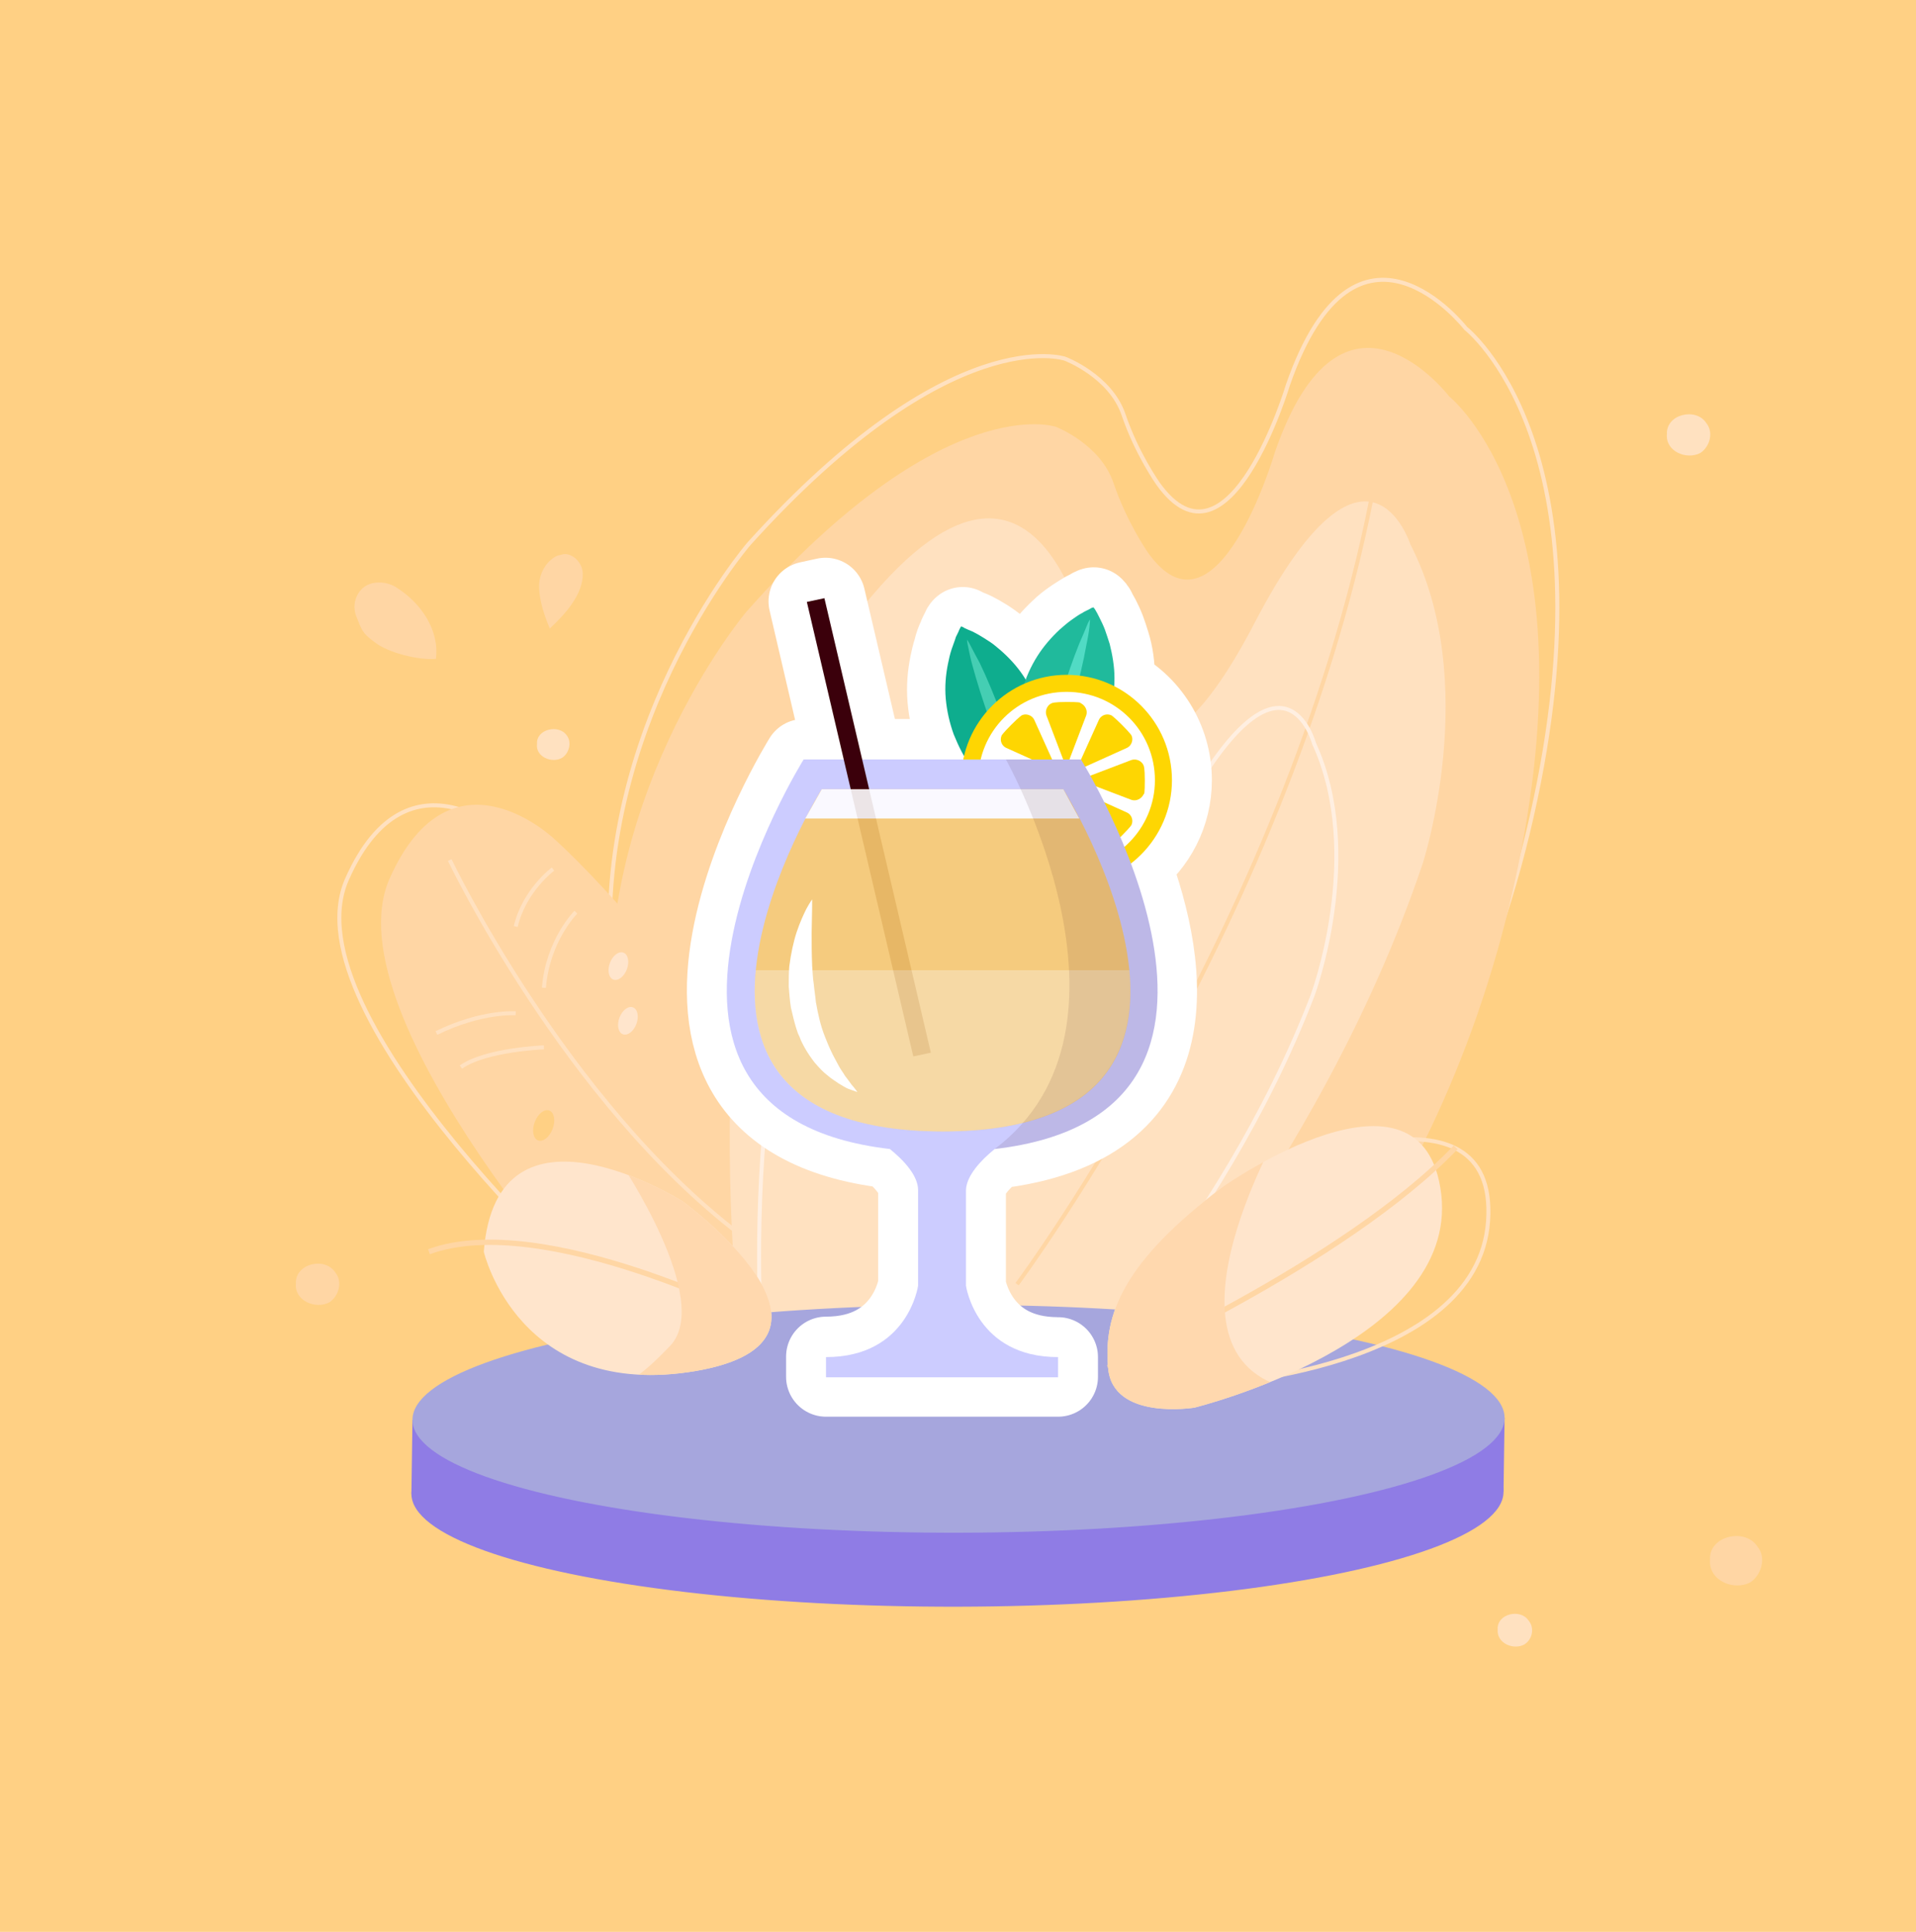 <?xml version="1.0" encoding="utf-8"?>
<!-- Generator: Adobe Illustrator 23.0.0, SVG Export Plug-In . SVG Version: 6.00 Build 0)  -->
<svg version="1.1" id="Capa_1" xmlns="http://www.w3.org/2000/svg" xmlns:xlink="http://www.w3.org/1999/xlink" x="0px" y="0px"
	 viewBox="0 0 360 363" style="enable-background:new 0 0 360 363;" xml:space="preserve">
<style type="text/css">
	.st0{fill:#FFD084;}
	.st1{fill:none;stroke:#FFE1C0;stroke-width:0.757;stroke-miterlimit:10;}
	.st2{fill:#FFD6A4;}
	.st3{fill:none;stroke:#FFE1C0;stroke-width:0.75;stroke-miterlimit:10;}
	.st4{fill:#FFE1C0;}
	.st5{fill:none;stroke:#FFD6A4;stroke-width:0.75;stroke-miterlimit:10;}
	.st6{fill:none;stroke:#FFEFE1;stroke-width:0.748;stroke-miterlimit:10;}
	.st7{fill:#8F7CE5;}
	.st8{fill:#A6A6DD;}
	.st9{fill:#FFE5CC;}
	.st10{fill:none;stroke:#FFD6A4;stroke-miterlimit:10;}
	.st11{clip-path:url(#SVGID_2_);fill:#FFD8AE;}
	.st12{clip-path:url(#SVGID_4_);fill:#FFD8AE;}
	.st13{fill:none;stroke:#FFFFFF;stroke-width:15;stroke-linejoin:round;stroke-miterlimit:10;}
	.st14{fill:#0EAD8E;}
	.st15{fill:#45CEB3;}
	.st16{fill:#20BA9C;}
	.st17{fill:#51DBC4;}
	.st18{fill:#FED602;}
	.st19{fill:#FFFFFF;}
	.st20{fill:#CCCCFF;}
	.st21{fill:#3B000B;}
	.st22{opacity:0.9;}
	.st23{fill:#F9CB70;}
	.st24{opacity:0.3;fill:#FFFEFF;enable-background:new    ;}
	.st25{fill:#FFFEFF;}
	.st26{opacity:0.1;fill:#3B000B;}
</style>
<g id="fondo">
	<g>
		<g id="Rectángulo_556">
			<rect y="-0.1" class="st0" width="360" height="363.3"/>
			<rect x="0.5" y="0.4" class="st0" width="359" height="362.2"/>
		</g>
		<path class="st1" d="M228.1,258.3c0,0,43.9-35.1,59.7-104.9c15.8-69.8-12.4-91.7-12.4-91.7S254.9,35.3,242,72.3
			c0,0-11.1,37.2-24.4,18.6c0,0-4-5.6-6.5-13c-2.5-7.3-11-10.5-11-10.5s-21.4-7.3-59.4,34.8c0,0-30.9,35.9-25.5,83.1
			s10.5,56.8,10.5,56.8L228.1,258.3z"/>
		<path class="st2" d="M225.9,271.1c0,0,43.1-35.1,58.6-104.9s-12.2-91.7-12.2-91.7s-20.1-26.4-32.8,10.6c0,0-10.9,37.2-23.9,18.6
			c0,0-3.9-5.6-6.4-13c-2.5-7.3-10.8-10.5-10.8-10.5s-21-7.3-58.2,34.8c0,0-30.3,35.9-25,83.1s10.3,56.8,10.3,56.8L225.9,271.1z"/>
		<path class="st3" d="M114.9,245.6c0,0-61.2-54.4-49.7-80.4s30.9-7.5,30.9-7.5s25.7,22.6,47.9,63.9L114.9,245.6z"/>
		<path class="st2" d="M115.8,249.7c0,0-54.1-58.6-42.6-84.6s30.9-7.5,30.9-7.5s25.7,22.6,47.9,63.9L115.8,249.7z"/>
		<path class="st4" d="M206.4,265c0,0,41.3-44.5,60.9-102.7c0,0,11.1-34-2.3-60c0,0-8.2-25.8-29.3,14.8S206.3,129,206.3,129
			s-8.1-59.5-44-15.2s-22.9,140.1-22.9,140.1L206.4,265z"/>
		<path class="st5" d="M191.1,241.3c0,0,54.3-73,68-155.4"/>
		<path class="st6" d="M195.3,266c0,0,33.9-33.6,51.3-78.9c0,0,9.9-26.5,0.3-47.4c0,0-5.5-20.6-23.5,10.6s-23.4,8.4-23.4,8.4
			s-4.3-47.2-33.9-13.5s-22.8,109.6-22.8,109.6L195.3,266z"/>
		<g>
			
				<ellipse transform="matrix(1 -1.876222e-03 1.876222e-03 1 -0.526 0.338)" class="st7" cx="179.9" cy="280.5" rx="102.6" ry="21.4"/>
			<polygon class="st7" points="282.5,280.3 282.7,266.4 77.5,266.8 77.3,280.7 			"/>
			
				<ellipse transform="matrix(1 -1.876222e-03 1.876222e-03 1 -0.5 0.338)" class="st8" cx="180.1" cy="266.6" rx="102.6" ry="21.4"/>
		</g>
		<path class="st3" d="M239.7,220.4c0,0,41.8-19.1,39.9,9s-53,30.9-53,30.9s-15.5-0.3-14.5-10.3C213.2,240,218.5,230.9,239.7,220.4z
			"/>
		<path class="st9" d="M229.9,222.9c0,0,37.6-26.4,40.9,1.5c3.2,27.9-46.4,40.1-46.4,40.1S209,267,208.2,257
			C207.3,247,211,237.1,229.9,222.9z"/>
		<path class="st10" d="M208.2,257c0,0,44.4-19.6,65.3-41.4"/>
		<g>
			<g>
				<g>
					<g>
						<g>
							<g>
								<defs>
									<path id="SVGID_1_" d="M229.9,222.9c0,0,37.6-26.4,40.9,1.5c3.2,27.9-46.4,40.1-46.4,40.1S209,267,208.2,257
										C207.3,247,211,237.1,229.9,222.9z"/>
								</defs>
								<clipPath id="SVGID_2_">
									<use xlink:href="#SVGID_1_"  style="overflow:visible;"/>
								</clipPath>
								<path class="st11" d="M240.9,211.5c0,0-27.3,46.6,4.8,50c21.5,2.3-22.9,11.5-22.9,11.5l-20.3-4.6l-1.3-29l20-22.9
									L240.9,211.5z"/>
							</g>
						</g>
					</g>
				</g>
			</g>
		</g>
		<g>
			<path class="st9" d="M128.2,225.7c0,0-34.9-21.9-37.3,9.5c0,0,6.5,28.1,39.9,22.4C164.1,251.8,128.2,225.7,128.2,225.7z"/>
		</g>
		<path class="st10" d="M143,248.3c0,0-40.9-21-62.4-13.1"/>
		<g>
			<g>
				<g>
					<g>
						<g>
							<g>
								<defs>
									<path id="SVGID_3_" d="M128.2,225.7c0,0-34.9-21.9-37.3,9.5c0,0,6.5,28.1,39.9,22.4C164.1,251.8,128.2,225.7,128.2,225.7z"
										/>
								</defs>
								<clipPath id="SVGID_4_">
									<use xlink:href="#SVGID_3_"  style="overflow:visible;"/>
								</clipPath>
								<path class="st12" d="M124.1,218.3h-4h-3.6c0,0,17.6,26,9.4,34.6c-8.2,8.6-9.4,6.7-9.4,6.7l19.6,1.8l15.9-7.2l1.2-14.3
									l-16-11.9L124.1,218.3z"/>
							</g>
						</g>
					</g>
				</g>
			</g>
		</g>
		<path class="st3" d="M84.5,161.6c0,0,21.6,45.3,54.6,70.4"/>
		<path class="st3" d="M103.9,163.3c0,0-5.4,4-7,10.8"/>
		<path class="st3" d="M108.2,171.4c0,0-5.3,5.3-6,14.2"/>
		<path class="st3" d="M96.9,190.4c0,0-6.3-0.5-14.9,3.7"/>
		<path class="st3" d="M102.2,196.8c0,0-10.9,0.4-15.6,3.7"/>
		<path class="st2" d="M109.5,107.7c0.1,4-3.4,7.8-6.2,10.4c-1-2.4-1.9-5-2-7.6c-0.1-2,0.7-4,2.2-5.3c0.5-0.4,1-0.8,1.7-0.9
			c0.4-0.1,0.7-0.2,1.1-0.2C108,104.3,109.4,105.9,109.5,107.7z"/>
		<path class="st2" d="M81.9,123.8c-3.1,0.3-9-1.1-11.6-3.2c-2.3-1.7-2.3-2.2-3.4-4.9c-1-2.7,0.6-5.9,3.6-6.2
			c1.5-0.2,3.1,0.2,4.3,1.1C79.1,113.4,82.6,118.4,81.9,123.8z"/>
		<path class="st4" d="M105.6,142.4c-1.9,1.1-5-0.2-4.7-2.6c-0.2-2.8,4.1-3.8,5.6-1.6C107.5,139.5,106.9,141.6,105.6,142.4z"/>
		<path class="st4" d="M319.5,85.1c-2.6,1.4-6.6-0.3-6.3-3.5c-0.2-3.8,5.5-5.1,7.4-2.1C322,81.2,321.3,83.9,319.5,85.1z"/>
		<path class="st2" d="M328.9,297.3c-3.1,1.7-7.9-0.3-7.6-4.2c-0.3-4.5,6.6-6.1,8.9-2.5C331.9,292.6,331,295.9,328.9,297.3z"/>
		<path class="st4" d="M286.4,309c-2,1.1-5.2-0.2-5-2.8c-0.2-3,4.3-4,5.8-1.7C288.4,305.9,287.9,308.1,286.4,309z"/>
		<path class="st2" d="M61.9,244.7c-2.6,1.4-6.6-0.3-6.3-3.5c-0.2-3.8,5.5-5.1,7.4-2.1C64.4,240.8,63.7,243.5,61.9,244.7z"/>
		
			<ellipse transform="matrix(0.351 -0.936 0.936 0.351 -94.421 226.717)" class="st9" cx="116.3" cy="181.4" rx="2.7" ry="1.7"/>
		
			<ellipse transform="matrix(0.351 -0.936 0.936 0.351 -102.867 234.974)" class="st9" cx="118" cy="191.7" rx="2.7" ry="1.7"/>
		
			<ellipse transform="matrix(0.351 -0.936 0.936 0.351 -131.59 232.932)" class="st0" cx="102.2" cy="211.4" rx="3" ry="1.8"/>
	</g>
</g>
<g>
	<path class="st13" d="M220.2,146.6c0-7.7-4.4-14.4-10.8-17.6c0-0.5,0.1-1,0.1-1.6c0-2.3-0.3-4.5-0.9-6.4c-0.3-1-0.6-1.9-0.9-2.7
		c-0.3-0.8-0.7-1.6-1-2.2c-0.3-0.6-0.7-1.1-0.8-1.5c-0.1-0.2-0.2-0.3-0.3-0.4c-0.1-0.1-0.1-0.1-0.1-0.1s-0.1,0-0.2,0.1
		c-0.1,0-0.3,0.1-0.4,0.2c-0.3,0.2-0.9,0.4-1.5,0.8c-0.6,0.4-1.3,0.8-2,1.3c-0.7,0.5-1.5,1.1-2.2,1.8c-1.5,1.4-3,3.1-4.2,5
		c-0.9,1.3-1.6,2.8-2.1,4.3c-0.3-0.4-0.5-0.8-0.8-1.2c-1.3-1.8-2.9-3.4-4.5-4.7c-0.8-0.6-1.6-1.2-2.4-1.7c-0.8-0.5-1.5-0.9-2.1-1.2
		c-0.6-0.3-1.2-0.5-1.6-0.7c-0.2-0.1-0.3-0.1-0.4-0.2c-0.1,0-0.2-0.1-0.2-0.1s0,0-0.1,0.1c-0.1,0.1-0.1,0.2-0.2,0.4
		c-0.2,0.4-0.5,0.9-0.7,1.5c-0.3,0.6-0.6,1.4-0.8,2.3c-0.3,0.9-0.5,1.8-0.7,2.8c-0.4,2-0.6,4.2-0.4,6.5c0.2,2.3,0.7,4.5,1.5,6.7
		c0.5,1.4,1.1,2.7,1.9,3.9c0,0.2-0.1,0.4-0.1,0.6h-3.8h-0.3h-15l-7.1-30.3l-3.2,0.7l6.9,29.6H151c0,0-41.5,66.5,16.2,73.2
		c2.6,2.1,5.3,5,5.3,7.7v18c0,0-1.9,13.4-17.3,13.4v3.8h21.8h0h21.8V255c-15.4,0-17.3-13.4-17.3-13.4v-18c0-2.7,2.7-5.5,5.3-7.7
		c37.2-4.3,33.1-33.5,25.6-53.7C217.2,158.6,220.2,152.9,220.2,146.6z"/>
	<g>
		<g>
			<g>
				<g>
					<path class="st14" d="M193.6,152.7c0,0-0.1,0-0.2-0.1c-0.1,0-0.3-0.1-0.4-0.2c-0.4-0.2-0.9-0.4-1.5-0.7
						c-0.6-0.3-1.3-0.7-2.1-1.2c-0.8-0.5-1.6-1-2.4-1.7c-1.6-1.3-3.2-2.9-4.5-4.7c-1.4-1.8-2.4-3.9-3.3-6.1
						c-0.8-2.2-1.3-4.5-1.5-6.7c-0.2-2.3,0-4.5,0.4-6.5c0.2-1,0.4-1.9,0.7-2.8c0.3-0.9,0.6-1.6,0.8-2.3c0.3-0.6,0.6-1.2,0.7-1.5
						c0.1-0.2,0.2-0.3,0.2-0.4c0.1-0.1,0.1-0.1,0.1-0.1s0.1,0,0.2,0.1c0.1,0,0.3,0.1,0.4,0.2c0.4,0.2,0.9,0.4,1.6,0.7
						c0.6,0.3,1.3,0.7,2.1,1.2c0.8,0.5,1.6,1,2.4,1.7c1.6,1.3,3.2,2.9,4.5,4.7c1.3,1.8,2.4,3.9,3.2,6.1c0.8,2.2,1.3,4.5,1.4,6.7
						c0.2,2.3,0,4.5-0.4,6.5c-0.2,1-0.4,1.9-0.7,2.8c-0.3,0.9-0.6,1.6-0.8,2.3c-0.3,0.6-0.6,1.2-0.7,1.5c-0.1,0.2-0.2,0.3-0.2,0.4
						C193.7,152.7,193.6,152.7,193.6,152.7z"/>
					<path class="st15" d="M181.7,120.2c0,0,0.3,0.4,0.7,1.2c0.4,0.8,1,1.9,1.7,3.2c1.3,2.7,2.8,6.3,4.2,10
						c1.4,3.7,2.5,7.4,3.3,10.3c0.4,1.4,0.6,2.6,0.8,3.5c0.2,0.9,0.2,1.3,0.2,1.3s-0.3-0.4-0.7-1.2c-0.4-0.8-1-1.9-1.7-3.2
						c-1.3-2.7-2.8-6.3-4.2-10c-1.4-3.7-2.5-7.4-3.3-10.3c-0.4-1.4-0.6-2.6-0.8-3.5C181.7,120.7,181.7,120.2,181.7,120.2z"/>
				</g>
				<g>
					<path class="st16" d="M195.1,149.7c0,0,0,0-0.1-0.1c-0.1-0.1-0.2-0.2-0.3-0.4c-0.2-0.3-0.5-0.9-0.8-1.5c-0.3-0.6-0.7-1.4-1-2.2
						c-0.3-0.8-0.6-1.8-0.9-2.7c-0.5-2-0.9-4.2-0.9-6.4c0-2.3,0.3-4.6,1-6.8c0.6-2.2,1.6-4.4,2.8-6.3c1.2-1.9,2.7-3.6,4.2-5
						c0.8-0.7,1.5-1.3,2.2-1.8c0.7-0.5,1.4-1,2-1.3c0.6-0.4,1.2-0.6,1.5-0.8c0.2-0.1,0.3-0.2,0.4-0.2c0.1,0,0.2-0.1,0.2-0.1
						s0,0,0.1,0.1c0.1,0.1,0.2,0.2,0.3,0.4c0.2,0.3,0.5,0.9,0.8,1.5c0.3,0.6,0.7,1.4,1,2.2c0.3,0.8,0.6,1.8,0.9,2.7
						c0.5,2,0.9,4.2,0.9,6.4c0,2.3-0.3,4.6-1,6.8c-0.7,2.2-1.6,4.4-2.8,6.3c-1.2,1.9-2.7,3.6-4.2,5c-0.8,0.7-1.5,1.3-2.2,1.8
						c-0.7,0.5-1.4,1-2,1.3c-0.6,0.4-1.2,0.6-1.5,0.8c-0.2,0.1-0.3,0.2-0.4,0.2C195.2,149.7,195.1,149.7,195.1,149.7z"/>
					<path class="st17" d="M204.8,116.4c0,0,0,0.5-0.1,1.4c-0.1,0.9-0.3,2.1-0.6,3.5c-0.5,2.9-1.4,6.7-2.5,10.5
						c-1.1,3.8-2.4,7.5-3.5,10.2c-0.6,1.4-1.1,2.5-1.4,3.3c-0.4,0.8-0.6,1.2-0.6,1.2s0-0.5,0.1-1.4c0.1-0.9,0.3-2.1,0.6-3.5
						c0.5-2.9,1.4-6.7,2.5-10.5c1.1-3.8,2.4-7.5,3.5-10.2c0.6-1.4,1.1-2.5,1.4-3.3C204.5,116.8,204.8,116.4,204.8,116.4z"/>
				</g>
			</g>
			<g>
				<path class="st18" d="M220.2,146.6c0,10.9-8.9,19.8-19.8,19.8s-19.8-8.9-19.8-19.8c0-10.9,8.9-19.8,19.8-19.8
					S220.2,135.6,220.2,146.6z"/>
				<path class="st19" d="M217,146.6c0,9.1-7.4,16.6-16.6,16.6s-16.6-7.4-16.6-16.6s7.4-16.6,16.6-16.6S217,137.4,217,146.6z"/>
				<g>
					<g>
						<g>
							<g>
								<g>
									<g>
										<path class="st18" d="M200.4,131.9c-2.3,0-2.7,0.2-2.7,0.2c-0.9,0.3-1.4,1.4-1.1,2.3l3.2,8.4c0.3,0.9,0.8,0.9,1.1,0
											l3.2-8.4c0.3-0.9-0.2-1.9-1.1-2.3C203.1,132,202.7,131.9,200.4,131.9z"/>
									</g>
								</g>
							</g>
							<g>
								<g>
									<g>
										<path class="st18" d="M200.4,161.3c2.3,0,2.7-0.2,2.7-0.2c0.9-0.3,1.4-1.4,1.1-2.3l-3.2-8.4c-0.3-0.9-0.8-0.9-1.1,0
											l-3.2,8.4c-0.3,0.9,0.2,1.9,1.1,2.3C197.7,161.1,198.1,161.3,200.4,161.3z"/>
									</g>
								</g>
							</g>
						</g>
						<g>
							<g>
								<g>
									<g>
										<path class="st18" d="M215.1,146.6c0-2.3-0.2-2.7-0.2-2.7c-0.3-0.9-1.4-1.4-2.3-1.1l-8.4,3.2c-0.9,0.3-0.9,0.8,0,1.1
											l8.4,3.2c0.9,0.3,1.9-0.2,2.3-1.1C215,149.3,215.1,148.9,215.1,146.6z"/>
									</g>
								</g>
							</g>
							<g>
								<g>
									<g>
										<path class="st18" d="M185.7,146.6c0,2.3,0.2,2.7,0.2,2.7c0.3,0.9,1.4,1.4,2.3,1.1l8.4-3.2c0.9-0.3,0.9-0.8,0-1.1
											l-8.4-3.2c-0.9-0.3-1.9,0.2-2.3,1.1C185.9,143.9,185.7,144.3,185.7,146.6z"/>
									</g>
								</g>
							</g>
						</g>
					</g>
					<g>
						<g>
							<g>
								<g>
									<g>
										<path class="st18" d="M210.8,136.2c-1.6-1.6-2-1.8-2-1.8c-0.9-0.4-1.9,0-2.3,0.8l-3.7,8.2c-0.4,0.8-0.1,1.2,0.8,0.8
											l8.2-3.7c0.8-0.4,1.2-1.5,0.8-2.3C212.6,138.2,212.4,137.8,210.8,136.2z"/>
									</g>
								</g>
							</g>
							<g>
								<g>
									<g>
										<path class="st18" d="M190,157c1.6,1.6,2,1.8,2,1.8c0.9,0.4,1.9,0,2.3-0.8l3.7-8.2c0.4-0.8,0.1-1.2-0.8-0.8l-8.2,3.7
											c-0.8,0.4-1.2,1.5-0.8,2.3C188.2,155,188.4,155.4,190,157z"/>
									</g>
								</g>
							</g>
						</g>
						<g>
							<g>
								<g>
									<g>
										<path class="st18" d="M210.8,157c1.6-1.6,1.8-2,1.8-2c0.4-0.9,0-1.9-0.8-2.3l-8.2-3.7c-0.8-0.4-1.2-0.1-0.8,0.8l3.7,8.2
											c0.4,0.8,1.5,1.2,2.3,0.8C208.8,158.8,209.2,158.6,210.8,157z"/>
									</g>
								</g>
							</g>
							<g>
								<g>
									<g>
										<path class="st18" d="M190,136.2c-1.6,1.6-1.8,2-1.8,2c-0.4,0.9,0,1.9,0.8,2.3l8.2,3.7c0.8,0.4,1.2,0.1,0.8-0.8l-3.7-8.2
											c-0.4-0.8-1.5-1.2-2.3-0.8C192,134.4,191.6,134.6,190,136.2z"/>
									</g>
								</g>
							</g>
						</g>
					</g>
				</g>
			</g>
			<path class="st20" d="M186.9,215.9c57.6-6.7,16.2-73.2,16.2-73.2h-25.9h-0.3H151c0,0-41.5,66.5,16.2,73.2c2.6,2.1,5.3,5,5.3,7.7
				v18c0,0-1.9,13.4-17.3,13.4v3.8h21.8h0h21.8V255c-15.4,0-17.3-13.4-17.3-13.4v-18C181.6,220.9,184.3,218,186.9,215.9z"/>
			<g>
				<g>
					<polygon class="st21" points="171.6,198.5 151.6,113.1 154.9,112.4 174.9,197.8 					"/>
				</g>
			</g>
			<g class="st22">
				<path class="st23" d="M199.8,148.3h-22.6H177h-22.6c0,0-40,64.1,22.6,64.3v0c0,0,0.1,0,0.1,0c0,0,0.1,0,0.1,0v0
					C239.8,212.5,199.8,148.3,199.8,148.3z"/>
				<path class="st24" d="M177,212.6L177,212.6c0,0,0.1,0,0.1,0c0,0,0.1,0,0.1,0v0c30-0.1,36.4-14.9,35-30.3H142
					C140.5,197.7,146.9,212.5,177,212.6z"/>
				<polygon class="st25" points="154.4,148.3 151.3,153.8 202.8,153.8 199.8,148.3 				"/>
			</g>
			<path class="st26" d="M186.9,215.9c57.6-6.7,16.2-73.2,16.2-73.2H189C189,142.7,217.2,193,186.9,215.9z"/>
		</g>
		<path class="st19" d="M152.6,169c0,0,0,2.5-0.1,6.3c0,1.8,0,3.9,0.1,6.2c0.1,1.1,0.1,2.2,0.3,3.4c0.1,1.1,0.3,2.3,0.4,3.4
			c0.4,2.3,0.9,4.5,1.7,6.5c0.4,1,0.8,2,1.2,2.8c0.4,0.9,0.9,1.7,1.3,2.5c0.4,0.8,0.9,1.4,1.3,2.1c0.5,0.6,0.8,1.1,1.2,1.6
			c0.7,0.8,1.1,1.4,1.1,1.4s-0.6-0.2-1.7-0.6c-0.5-0.2-1.1-0.6-1.8-1c-0.7-0.5-1.4-0.9-2.2-1.6c-0.8-0.6-1.5-1.4-2.3-2.3
			c-0.7-0.9-1.4-1.9-2-3c-0.3-0.6-0.6-1.1-0.8-1.7c-0.1-0.3-0.3-0.6-0.4-0.9l-0.3-0.9c-0.4-1.3-0.7-2.6-1-3.9
			c-0.2-1.3-0.3-2.6-0.4-3.9c0-1.3,0-2.6,0.1-3.8c0.3-2.4,0.8-4.7,1.4-6.5c0.6-1.8,1.3-3.3,1.8-4.3C152.2,169.5,152.6,169,152.6,169
			z"/>
	</g>
</g>
</svg>
